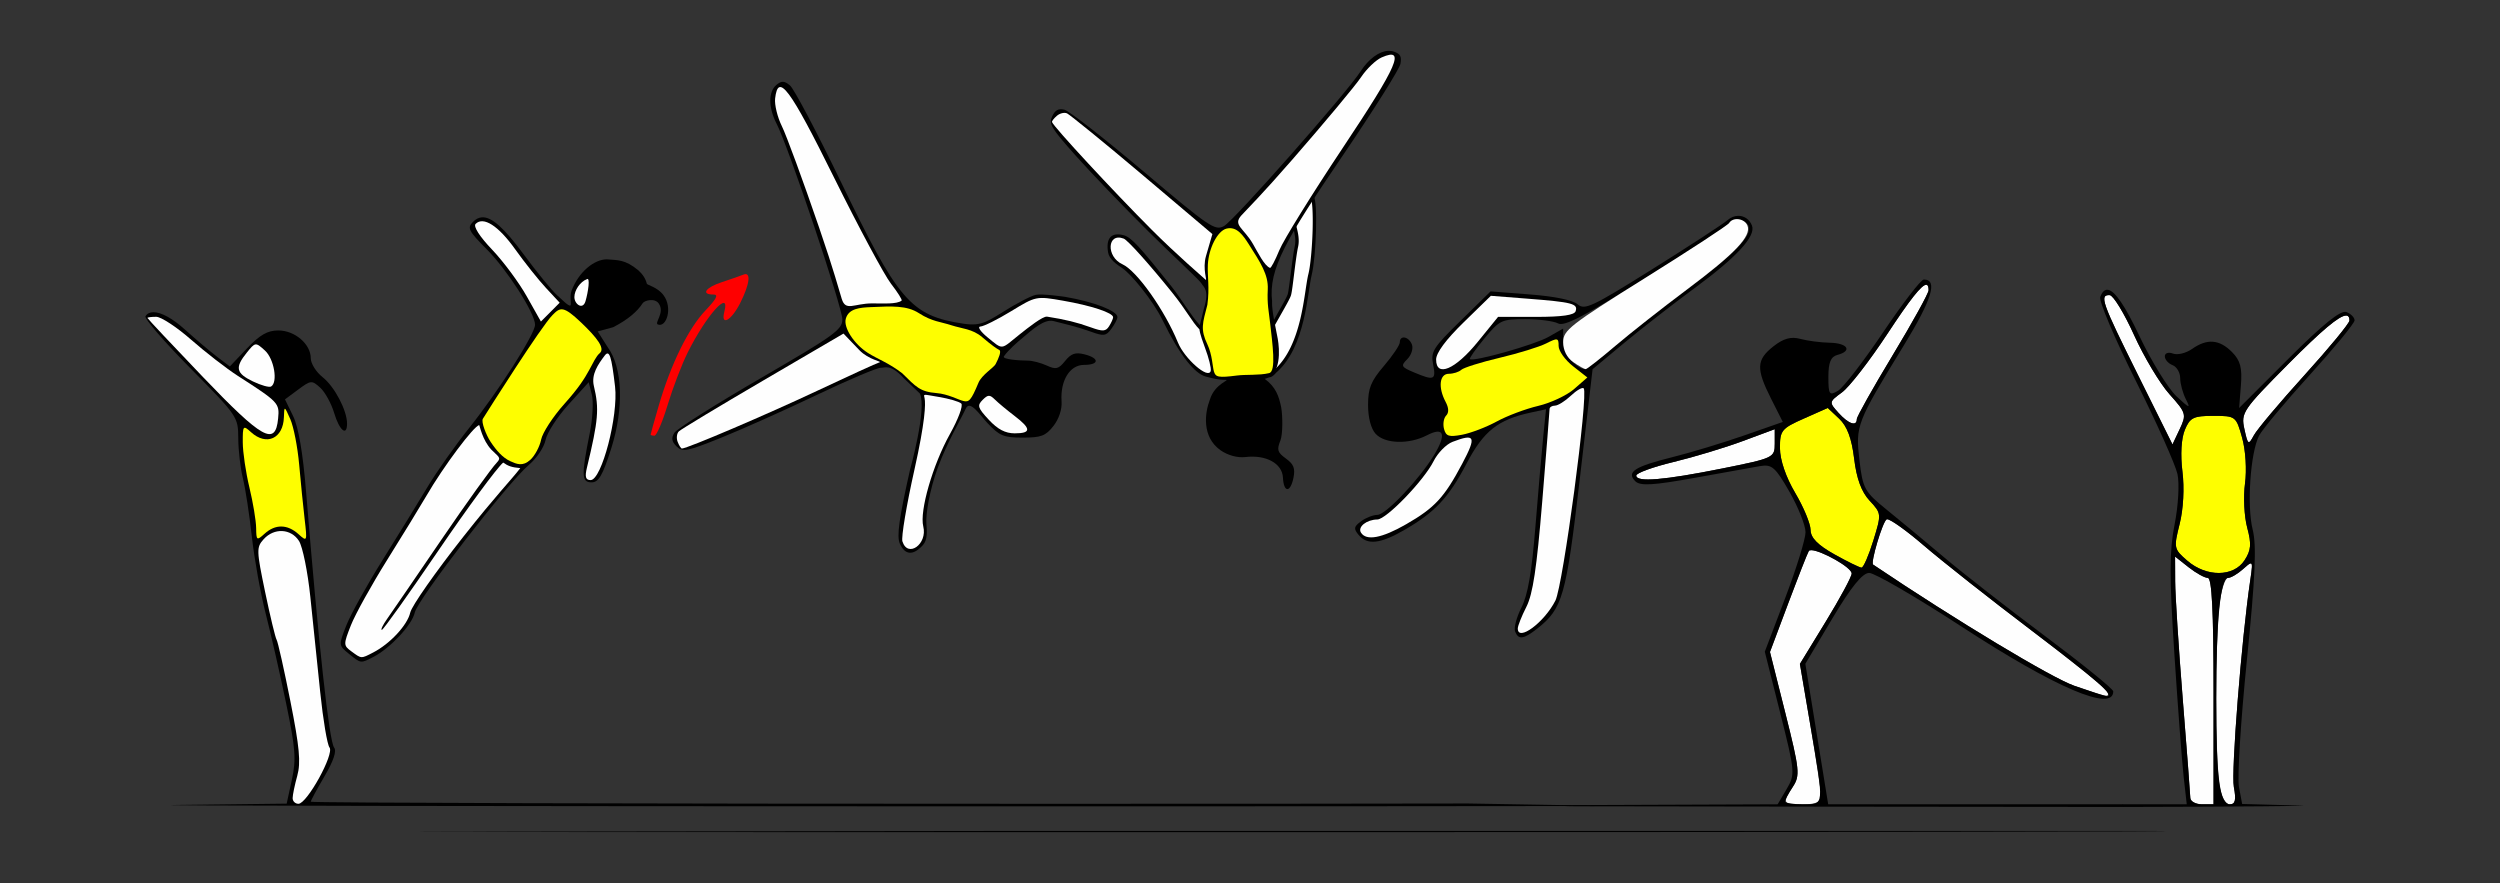 <?xml version="1.0" encoding="UTF-8" standalone="no"?>
<!-- Created with Inkscape (http://www.inkscape.org/) -->

<svg
   xmlns:dc="http://purl.org/dc/elements/1.1/"
   xmlns:cc="http://creativecommons.org/ns#"
   xmlns:rdf="http://www.w3.org/1999/02/22-rdf-syntax-ns#"
   xmlns:svg="http://www.w3.org/2000/svg"
   xmlns="http://www.w3.org/2000/svg"
   xmlns:sodipodi="http://sodipodi.sourceforge.net/DTD/sodipodi-0.dtd"
   xmlns:inkscape="http://www.inkscape.org/namespaces/inkscape"
   id="svg3702"
   version="1.1"
   inkscape:version="0.91 r13725"
   width="514.953"
   height="181.875"
   viewBox="0 0 514.953 181.875"
   sodipodi:docname="720100.svg">
  <rect x="0" y="0" width="514.953" height="181.875" fill="#333333" stroke="none"/>
  <defs
     id="defs3706" />
  <sodipodi:namedview
     pagecolor="#a8a8a8"
     bordercolor="#666666"
     borderopacity="1"
     objecttolerance="10"
     gridtolerance="10"
     guidetolerance="10"
     inkscape:pageopacity="0"
     inkscape:pageshadow="2"
     inkscape:window-width="1420"
     inkscape:window-height="828"
     id="namedview3704"
     showgrid="false"
     inkscape:zoom="0.79093302"
     inkscape:cx="277.97609"
     inkscape:cy="16.659535"
     inkscape:window-x="300"
     inkscape:window-y="82"
     inkscape:window-maximized="0"
     inkscape:current-layer="svg3702" />
  <g
     id="g5869"
     transform="translate(4.49,2.432)">
    <g
       transform="translate(1.264,-12.643)"
       id="g5861">
      <path
         style="fill:#000000"
         d="m 352.238,54.67 c -0.735,0.021 -1.499,0.31 -2.168,0.896 -0.88,0.772 -7.825,5.298 -15.434,10.059 -12.497,7.82 -13.986,8.522 -15.42,7.268 -0.986,-0.863 -4.682,-1.63 -9.762,-2.025 l -8.176,-0.637 -6.207,6.076 c -5.632,5.513 -6.154,6.343 -5.633,8.955 0.643,3.223 0.212,3.405 -3.93,1.658 -2.669,-1.126 -2.776,-1.34 -1.381,-2.74 0.833,-0.835 1.258,-2.185 0.947,-2.998 -0.641,-1.675 -2.494,-2.013 -2.494,-0.455 0,0.563 -1.47,2.747 -3.27,4.855 -2.686,3.147 -3.271,4.588 -3.271,8.045 0,2.602 0.591,4.864 1.547,5.924 1.89,2.095 6.867,2.246 10.576,0.322 3.517,-1.824 4.093,-0.266 1.492,4.037 -3.039,5.028 -9.975,12.355 -11.695,12.355 -0.859,0 -2.363,0.587 -3.342,1.305 -1.511,1.109 -1.591,1.532 -0.531,2.812 1.775,2.146 4.424,1.873 9.348,-0.961 6.372,-3.668 9.197,-6.679 12.91,-13.758 3.501,-6.676 6.444,-9.009 13.209,-10.475 l 3.141,-0.68 -0.559,5.486 c -0.307,3.018 -1.036,11.395 -1.617,18.613 -0.767,9.522 -1.558,14.116 -2.881,16.732 -1.003,1.984 -1.595,4.198 -1.318,4.922 0.684,1.789 1.748,1.654 4.574,-0.576 5.229,-4.126 5.939,-6.617 8.744,-30.688 l 2.65,-22.734 6.48,-5.391 c 3.564,-2.965 10.085,-8.043 14.492,-11.285 8.747,-6.436 12.693,-10.73 11.861,-12.904 -0.512,-1.337 -1.66,-2.05 -2.885,-2.016 z m 0.025,0.943 c 1.226,-0.05 2.281,0.611 2.248,1.795 -0.059,2.11 -3.937,5.874 -13.051,12.668 -4.883,3.64 -11.402,8.762 -14.486,11.381 -3.084,2.619 -5.828,4.772 -6.1,4.785 -1.886,0.091 -4.648,-3.25 -4.648,-5.623 l 0,-2.729 -3.037,1.727 c -2.846,1.618 -15.54,5.199 -16.174,4.562 -0.159,-0.159 1.189,-2.075 2.996,-4.258 3.133,-3.783 3.526,-3.969 8.41,-3.969 2.818,0 5.857,0.393 6.75,0.873 1.267,0.68 5.109,-1.306 17.461,-9.02 8.711,-5.439 16.557,-10.522 17.438,-11.297 0.66,-0.581 1.458,-0.867 2.193,-0.896 z"
         id="path5731"
         inkscape:connector-curvature="0" />
      <path
         inkscape:connector-curvature="0"
         style="fill:#fefefe"
         d="m 306.882,139.666 c 0,-0.536 0.795,-2.54 1.767,-4.453 1.338,-2.633 2.134,-7.921 3.274,-21.76 0.828,-10.055 1.505,-18.598 1.504,-18.984 -0.002,-0.387 0.496,-0.703 1.105,-0.703 0.609,0 2.08,-0.916 3.267,-2.035 1.188,-1.119 2.383,-1.811 2.656,-1.537 1.032,1.035 -4.241,40.601 -5.828,43.734 -2.275,4.488 -7.745,8.542 -7.745,5.739 z"
         id="path5770" />
      <path
         inkscape:connector-curvature="0"
         style="fill:#fefefe"
         d="m 274.574,119.911 c -0.717,-1.164 1.168,-2.671 3.371,-2.693 1.865,-0.019 9.597,-8.029 11.591,-12.008 0.851,-1.698 2.606,-3.491 3.9,-3.984 4.681,-1.785 4.975,-1.125 2.001,4.493 -3.679,6.951 -5.673,9.105 -11.546,12.475 -5.03,2.887 -8.233,3.477 -9.317,1.717 z"
         id="path5766" />
      <path
         inkscape:connector-curvature="0"
         style="fill:#fefefe"
         d="m 290.059,84.265 c 0,-1.366 2.013,-4.09 5.637,-7.624 l 5.637,-5.499 7.681,0.601 c 9.114,0.713 10.298,1.024 9.782,2.57 -0.271,0.812 -2.783,1.171 -8.184,1.171 l -7.792,0 -4.192,5.156 c -4.638,5.705 -8.568,7.367 -8.568,3.624 z"
         id="path5760" />
      <path
         inkscape:connector-curvature="0"
         style="fill:#fefefe"
         d="m 318.305,84.806 c -1.317,-0.925 -2.077,-2.433 -2.077,-4.121 0,-2.436 1.426,-3.552 16.831,-13.175 9.257,-5.782 17.062,-10.889 17.345,-11.348 0.812,-1.317 3.213,-0.973 3.794,0.544 0.824,2.154 -2.554,5.711 -12.466,13.128 -5.031,3.765 -11.672,8.991 -14.756,11.614 -3.084,2.623 -5.829,4.78 -6.1,4.793 -0.271,0.013 -1.428,-0.633 -2.57,-1.436 z"
         id="path5758" />
      <path
         inkscape:connector-curvature="0"
         style="fill:#fefe00"
         d="m 291.684,98.553 c -0.261,-0.999 -0.063,-2.229 0.439,-2.733 0.594,-0.596 0.557,-1.584 -0.108,-2.83 -1.59,-2.981 -1.27,-5.787 0.661,-5.787 0.925,0 2.082,-0.368 2.57,-0.818 0.488,-0.45 4.042,-1.563 7.897,-2.474 3.855,-0.911 8.166,-2.241 9.579,-2.956 2.369,-1.198 2.57,-1.156 2.57,0.531 0,1.007 1.331,2.876 2.959,4.154 l 2.959,2.323 -2.725,2.379 c -1.499,1.308 -4.828,2.872 -7.398,3.476 -2.57,0.603 -6.414,2.048 -8.542,3.211 -2.128,1.163 -5.336,2.39 -7.129,2.728 -2.728,0.513 -3.337,0.317 -3.733,-1.203 z"
         id="path5778" />
    </g>
    <g
       transform="matrix(0.94,0,0,0.94,64.197,-2.588)"
       id="g5789">
      <path
         sodipodi:nodetypes="csscsssssscccsssssssssssssssssssscccssscc"
         style="fill:#000000"
         d="m 98.504,18.088 c -0.445,-0.018 -0.873,0.21 -1.436,0.678 -1.807,1.504 -1.786,4.973 0.051,8.537 2.578,5.001 14.437,40.322 14.398,42.887 -0.033,2.227 -1.882,3.552 -17.934,12.865 -9.843,5.711 -18.334,11.082 -18.871,11.936 -0.724,1.151 -0.604,1.926 0.467,3 1.301,1.305 2.265,1.117 9.797,-1.916 4.595,-1.85 14.043,-6.08 20.996,-9.398 6.953,-3.319 13.26,-5.986 14.018,-5.926 0.757,0.06 2.024,-0.93 4.922,2.232 l 3.602,3.431 c 1.546,3.39 -2.167,16.679 -2.167,16.679 -2.387,10.565 -2.946,14.587 -2.25,16.172 1.13,2.572 2.951,2.697 5.072,0.346 1.046,-1.159 0.891,-3.103 0.763,-4.659 -0.181,-2.205 0.755,-7.565 2.472,-12.24 2.083,-5.672 5.117,-10.733 6.154,-13.01 0.92,-2.02 3.1,1.411 4.751,3.167 2.646,2.814 3.562,3.193 7.73,3.193 4.028,0 5.024,-0.375 6.721,-2.539 1.212,-1.545 1.913,-3.656 1.793,-5.391 -0.316,-4.563 1.797,-8.008 4.912,-8.008 3.379,0 3.445,-1.473 0.104,-2.314 -1.987,-0.5 -2.923,-0.181 -4.234,1.443 -1.454,1.801 -2.002,1.939 -4.035,1.01 -1.294,-0.591 -3.15,-1.076 -4.123,-1.076 -1.603,0 -5.752,-0.25 -5.258,-0.941 1.096,-1.535 2.857,-3.026 4.506,-4.399 1.529,-1.272 4.311,-3.86 6.353,-3.328 2.555,0.664 5.103,1.206 8.192,2.326 2.842,1.031 3.333,0.96 4.506,-0.648 0.724,-0.993 1.316,-2.135 1.316,-2.539 0,-1.372 -5.12,-3.355 -11.5,-4.451 0,0 -5.113,-0.735 -6.361,-0.438 -1.308,0.238 -5.541,2.723 -5.541,2.723 -5.028,3.064 -6.194,4.208 -10.234,3.617 C 126.292,69.371 123.695,65.886 111.119,39.859 105.887,29.031 100.901,19.592 100.039,18.885 99.41,18.369 98.949,18.106 98.504,18.088 Z"
         id="path5735"
         inkscape:connector-curvature="0" />
      <path
         sodipodi:nodetypes="ssssssss"
         inkscape:connector-curvature="0"
         style="fill:#fefefe"
         d="m 124.673,118.795 c -0.284,-0.902 0.901,-7.969 2.634,-15.703 2.366,-10.56 2.477,-14.431 2.229,-15.65 -0.213,-1.046 -0.462,-0.879 3.025,-0.309 2.301,0.376 4.553,1.031 5.004,1.456 0.459,0.433 -0.633,3.378 -2.485,6.7 -3.769,6.762 -6.68,16.854 -5.836,20.229 0.968,3.87 -3.4,7.001 -4.572,3.277 z"
         id="path5768" />
      <path
         sodipodi:nodetypes="ssscsssss"
         inkscape:connector-curvature="0"
         style="fill:#fefefe"
         d="m 75.42,96.984 c -0.309,-0.808 -0.191,-1.837 0.263,-2.286 0.454,-0.449 8.757,-5.456 18.451,-11.126 l 17.626,-10.309 3.465,3.616 c 2.06,2.15 5.066,2.5 4.453,2.677 -0.613,0.177 -6.792,2.998 -13.731,6.269 -10.929,5.151 -28.446,12.628 -29.586,12.628 -0.209,0 -0.632,-0.661 -0.941,-1.469 z"
         id="path5764" />
      <path
         sodipodi:nodetypes="csssscc"
         inkscape:connector-curvature="0"
         style="fill:#fefefe"
         d="m 143.614,92.159 c -2.438,-2.618 -2.599,-3.126 -1.376,-4.353 1.183,-1.187 1.576,-1.199 2.705,-0.083 0.726,0.718 2.649,2.318 4.272,3.555 3.716,2.832 3.731,3.844 0.056,3.844 -2.046,0 -3.707,-0.87 -5.656,-2.964 z"
         id="path5762" />
      <path
         sodipodi:nodetypes="ssssccssss"
         inkscape:connector-curvature="0"
         style="fill:#fefefe"
         d="m 143.288,74.058 c -1.542,-1.268 -2.228,-2.321 -1.524,-2.339 0.704,-0.019 3.738,-1.532 6.742,-3.362 5.431,-3.309 5.496,-3.323 11.337,-2.307 6.243,1.086 11.024,2.668 11.001,3.64 -0.007,0.324 -0.405,1.21 -0.884,1.968 -0.726,1.152 -1.388,1.19 -4.024,0.234 -2.969,-1.077 -5.624,-1.726 -9.565,-2.34 -0.92,-0.143 -4.14,2.408 -5.93,3.83 -4.286,3.406 -3.55,3.639 -7.154,0.676 z"
         id="path5750" />
      <path
         sodipodi:nodetypes="ssssscsss"
         inkscape:connector-curvature="0"
         style="fill:#fefefe"
         d="m 106.388,49.938 c -3.489,-10.184 -7.143,-20.13 -8.12,-22.102 -0.977,-1.973 -1.647,-4.715 -1.488,-6.094 0.658,-5.712 3.183,-2.324 12.906,17.317 5.397,10.903 11.012,21.372 12.478,23.265 1.465,1.892 2.517,3.561 2.336,3.709 -1.027,0.839 -4.237,0.613 -6.408,0.613 -4.072,0 -5.825,1.828 -6.705,-0.959 -0.725,-2.294 -1.553,-5.691 -4.999,-15.749 z"
         id="path5742" />
      <path
         sodipodi:nodetypes="ssccsssssssss"
         inkscape:connector-curvature="0"
         style="fill:#fefe00"
         d="m 138.025,88.035 c -1.042,-0.245 -3.391,-1.537 -5.857,-1.732 -3.685,-0.291 -4.538,-1.406 -7.531,-4.338 -2.913,-2.271 -5.455,-3.134 -7.556,-4.481 -2.997,-1.929 -5.371,-5.522 -4.806,-7.504 0.641,-2.245 3.144,-2.414 5.488,-2.516 4.658,-0.203 7.858,-0.396 10.547,1.335 2.88,1.855 4.726,1.858 7.176,2.664 2.171,0.714 4.553,0.763 6.655,2.568 2.102,1.805 3.178,2.524 3.752,2.819 0.508,0.261 -0.052,1.673 -0.802,3.12 -0.382,0.737 -3.03,2.342 -3.751,4.071 -1.634,3.924 -2.076,4.287 -3.313,3.996 z"
         id="path5776" />
      <path
         inkscape:connector-curvature="0"
         id="path3716"
         d="m 69.499,95.403 c 0,-0.131 0.798,-2.978 1.773,-6.328 2.648,-9.098 6.479,-16.914 10.222,-20.856 2.493,-2.626 2.935,-3.516 1.746,-3.516 -2.792,0 -1.711,-1.539 1.913,-2.725 1.928,-0.631 4.03,-1.365 4.673,-1.633 1.74,-0.724 1.42,2.063 -0.72,6.27 -1.964,3.862 -4.301,5.107 -3.449,1.838 1.33,-5.101 -3.956,0.786 -8.019,8.93 -1.293,2.591 -3.273,7.759 -4.401,11.484 -1.128,3.725 -2.43,6.773 -2.894,6.773 -0.464,0 -0.844,-0.107 -0.844,-0.237 z"
         style="fill:#fe0000" />
    </g>
    <path
       inkscape:connector-curvature="0"
       id="path5724"
       d="m 202.574,168.725 c -169.173,0.213 -164.878,0.241 39.822,0.25 126.192,0.006 214.777,-0.107 196.857,-0.25 -38.125,0 -59.466,0 -236.68,0 z"
       style="fill:#000000" />
    <path
       id="path4214"
       d="m 392.31,56.222 c 0.314,0.025 0.457,0.408 0.457,1.122 0,0.628 -3.327,6.652 -7.394,13.386 -4.067,6.734 -7.396,12.659 -7.396,13.165 0,1.591 -1.706,1.005 -3.782,-1.296 -1.971,-2.185 -1.962,-2.242 0.735,-4.213 1.504,-1.099 5.721,-6.541 9.37,-12.092 4.612,-7.016 7.069,-10.148 8.01,-10.072 z"
       style="fill:#fefefe"
       inkscape:connector-curvature="0" />
    <path
       id="path4208"
       d="m 361.074,85.97 0,2.961 c 0,2.908 -0.194,3.001 -10.827,5.138 -12.025,2.416 -17.696,2.882 -17.696,1.457 0,-0.52 3.446,-1.776 7.659,-2.793 4.213,-1.017 10.631,-2.956 14.263,-4.308 l 6.601,-2.455 z"
       style="fill:#fefefe"
       inkscape:connector-curvature="0" />
    <path
       id="path4206"
       d="m 384.241,104.521 c 0.756,0.051 3.994,2.363 7.513,5.389 3.754,3.228 13.717,11.09 22.142,17.473 8.425,6.383 15.478,12.054 15.671,12.602 0.471,1.332 0.378,1.317 -6.732,-1.137 -4.686,-1.617 -24.489,-13.54 -41.494,-24.982 -0.575,-0.387 1.935,-8.801 2.782,-9.326 0.028,-0.017 0.067,-0.023 0.117,-0.02 z"
       style="fill:#fefefe"
       inkscape:connector-curvature="0" />
    <path
       id="path4204"
       d="m 368.662,110.895 c 2.017,0.097 8.26,3.529 8.26,4.809 0,0.645 -2.401,5.098 -5.334,9.896 l -5.332,8.723 2.164,12.722 c 1.19,6.996 2.164,13.502 2.164,14.457 0,1.278 -0.976,1.738 -3.698,1.738 -4.201,0 -4.313,-0.194 -2.069,-3.63 1.502,-2.299 1.38,-3.489 -1.548,-15.121 l -3.177,-12.624 3.749,-9.99 c 2.061,-5.495 3.972,-10.354 4.246,-10.799 0.085,-0.138 0.288,-0.193 0.576,-0.179 z"
       style="fill:#fefefe"
       inkscape:connector-curvature="0" />
    <path
       id="path4198"
       d="m 371.992,81.599 2.354,2.217 c 1.64,1.545 2.573,4.042 3.082,8.233 0.501,4.123 1.507,6.847 3.199,8.664 2.438,2.617 2.447,2.717 0.751,8.213 -0.945,3.06 -2.035,5.564 -2.424,5.564 -0.389,0 -2.909,-1.233 -5.597,-2.74 -3.446,-1.932 -4.891,-3.416 -4.904,-5.034 -0.01,-1.262 -1.429,-4.678 -3.153,-7.593 -1.938,-3.277 -3.139,-6.797 -3.151,-9.224 -0.017,-3.659 0.316,-4.072 4.912,-6.111 l 4.93,-2.188 z"
       style="fill:#fefe00"
       inkscape:connector-curvature="0" />
    <path
       inkscape:connector-curvature="0"
       id="path4190"
       d="m 391.769,55.142 c 2.937,0 1.722,4.035 -4.06,13.494 -9.823,16.069 -10.016,16.571 -9.187,23.734 0.674,5.829 1.057,6.52 5.637,10.209 2.702,2.176 8.011,6.581 11.799,9.787 3.788,3.207 13.176,10.531 20.864,16.276 7.688,5.746 13.98,10.845 13.98,11.331 0,4.353 -11.846,-0.699 -31.214,-13.313 -9.385,-6.112 -17.966,-11.1 -19.071,-11.083 -1.389,0.021 -3.73,2.916 -7.575,9.374 l -5.564,9.346 2.354,14.47 2.351,14.47 60.738,0 0,0.548 c -38.039,-0.022 -88.547,-0.098 -112.511,-0.139 -2.991,0 -3.976,-0.174 -3.976,-0.174 0,0 2.811,-0.077 5.241,-0.077 l 40.101,-0.158 1.841,-3.129 c 1.787,-3.034 1.75,-3.498 -1.325,-15.713 l -3.168,-12.587 4.195,-11.044 c 2.308,-6.073 4.195,-12.177 4.195,-13.565 0,-1.388 -1.486,-5.128 -3.303,-8.315 -2.904,-5.091 -3.641,-5.734 -6.076,-5.305 -1.524,0.268 -7.639,1.365 -13.589,2.44 -8.459,1.527 -11.098,1.675 -12.097,0.673 -1.888,-1.894 -0.174,-3.011 7.597,-4.948 3.777,-0.941 10.45,-2.96 14.828,-4.486 l 7.959,-2.777 -2.413,-4.782 c -3.121,-6.184 -3.042,-8.014 0.468,-10.783 2.073,-1.635 3.63,-2.069 5.546,-1.545 1.466,0.4 4.21,0.757 6.098,0.793 3.664,0.07 4.673,1.687 1.561,2.504 -1.379,0.362 -1.872,1.555 -1.872,4.528 0,3.664 0.184,3.929 1.987,2.855 1.093,-0.651 5.273,-6.072 9.291,-12.046 4.018,-5.974 7.786,-10.863 8.372,-10.863 z m 0.541,1.08 c -0.941,-0.076 -3.398,3.057 -8.01,10.072 -3.649,5.552 -7.866,10.993 -9.37,12.092 -2.697,1.971 -2.706,2.028 -0.735,4.213 2.076,2.301 3.782,2.887 3.782,1.296 0,-0.506 3.329,-6.431 7.396,-13.165 4.067,-6.734 7.394,-12.758 7.394,-13.386 0,-0.714 -0.143,-1.096 -0.457,-1.122 z m -20.319,25.377 -4.93,2.188 c -4.597,2.04 -4.929,2.452 -4.912,6.111 0.011,2.427 1.213,5.947 3.151,9.224 1.723,2.914 3.144,6.331 3.153,7.593 0.013,1.618 1.457,3.102 4.904,5.034 2.688,1.507 5.207,2.74 5.597,2.74 0.389,0 1.48,-2.504 2.424,-5.564 1.697,-5.497 1.688,-5.596 -0.751,-8.213 -1.692,-1.816 -2.698,-4.54 -3.199,-8.664 -0.509,-4.191 -1.442,-6.688 -3.082,-8.233 z m -10.918,4.372 -6.601,2.455 c -3.632,1.351 -10.05,3.29 -14.263,4.308 -4.213,1.017 -7.659,2.273 -7.659,2.793 0,1.425 5.67,0.959 17.696,-1.457 10.633,-2.136 10.827,-2.23 10.827,-5.138 z m 23.167,18.55 c -0.05,-0.003 -0.089,0.002 -0.117,0.02 -0.847,0.525 -3.357,8.939 -2.782,9.326 17.005,11.442 36.809,23.365 41.494,24.982 3.401,1.174 6.387,2.135 6.635,2.135 1.767,0 -2.23,-3.49 -15.574,-13.6 -8.425,-6.383 -18.389,-14.245 -22.142,-17.473 -3.519,-3.026 -6.757,-5.338 -7.513,-5.389 z m -15.579,6.374 c -0.288,-0.014 -0.491,0.041 -0.576,0.179 -0.274,0.445 -2.184,5.304 -4.246,10.799 l -3.749,9.99 3.177,12.624 c 2.928,11.632 3.049,12.823 1.548,15.121 -0.896,1.372 -1.629,2.75 -1.629,3.062 0,0.312 1.664,0.567 3.698,0.567 4.444,0 4.389,0.586 1.534,-16.195 l -2.164,-12.722 5.332,-8.723 c 2.933,-4.798 5.334,-9.251 5.334,-9.896 0,-1.28 -6.243,-4.711 -8.26,-4.809 z"
       style="fill:#000000"
       sodipodi:nodetypes="cssssssscccccccccccccccsscssscccsscsscscccssssssccccscsssssccccsssscccssssscccccccssssccsc" />
    <path
       id="path4212"
       d="m 430.066,58.357 c -2.165,-0.06 -1.644,1.415 5.807,16.411 l 7.129,14.347 1.492,-3.159 c 1.427,-3.022 1.334,-3.335 -2.111,-7.184 -1.981,-2.213 -5.265,-7.703 -7.299,-12.201 -2.034,-4.497 -4.292,-8.193 -5.018,-8.213 z"
       style="fill:#fefefe"
       inkscape:connector-curvature="0" />
    <path
       id="path4210"
       d="m 478.768,62.563 c -1.406,-0.012 -5.068,3.091 -11.861,9.933 -9.433,9.502 -9.829,10.089 -9.096,13.437 0.723,3.302 0.833,3.376 1.961,1.289 0.657,-1.217 5.354,-6.801 10.439,-12.408 5.084,-5.607 9.244,-10.658 9.244,-11.225 0,-0.674 -0.218,-1.023 -0.687,-1.027 z"
       style="fill:#fefefe"
       inkscape:connector-curvature="0" />
    <path
       id="path4202"
       d="m 443.536,112.215 0.022,5.111 c 0.012,2.811 0.712,13.695 1.554,24.187 0.843,10.492 1.547,19.672 1.563,20.4 0.017,0.729 1.099,1.323 2.407,1.323 l 2.378,0 0,-23.315 c 0,-16.441 -0.348,-23.315 -1.179,-23.315 -0.648,1.4e-4 -2.43,-0.987 -3.961,-2.195 l -2.784,-2.197 z"
       style="fill:#fefefe"
       inkscape:connector-curvature="0" />
    <path
       id="path4028"
       d="m 459.081,113.617 c -0.268,0.038 -0.746,0.457 -1.501,1.137 -1.134,1.02 -2.551,1.855 -3.151,1.855 -0.6,0 -1.391,2.504 -1.757,5.564 -0.856,7.143 -0.86,31.914 -0.007,37.092 0.397,2.41 1.244,3.974 2.15,3.974 1.124,0 1.328,-0.884 0.826,-3.57 -0.583,-3.117 1.589,-30.509 3.371,-42.53 0.384,-2.591 0.516,-3.584 0.069,-3.522 z"
       style="fill:#fefefe"
       inkscape:connector-curvature="0" />
    <path
       id="path4024"
       d="m 451.415,83.226 c -4.096,0 -4.82,0.357 -5.871,2.901 -0.733,1.776 -0.925,5.107 -0.492,8.582 0.423,3.399 0.193,7.728 -0.574,10.783 -1.244,4.955 -1.198,5.176 1.587,7.58 3.938,3.397 9.523,3.357 11.772,-0.086 1.359,-2.081 1.463,-3.345 0.552,-6.738 -0.617,-2.297 -0.819,-6.381 -0.45,-9.079 0.38,-2.784 0.124,-6.86 -0.592,-9.425 -1.241,-4.447 -1.335,-4.517 -5.932,-4.517 z"
       style="fill:#fefe00"
       inkscape:connector-curvature="0" />
    <path
       inkscape:connector-curvature="0"
       id="path4186"
       d="m 429.71,57.262 c -0.659,-0.1 -1.184,0.395 -1.594,1.468 -0.309,0.808 2.974,8.557 7.295,17.221 4.321,8.664 8.2,17.335 8.619,19.27 0.428,1.972 0.168,6.519 -0.589,10.344 -1.091,5.503 -1.101,10.67 -0.053,26.684 0.715,10.923 1.581,22.365 1.925,25.425 l 0.627,5.564 -13.198,0 0.046,0.55 c 25.176,-0.048 39.332,-0.218 36.937,-0.283 l -12.373,-0.336 -0.658,-3.517 c -0.362,-1.935 0.373,-13.67 1.632,-26.081 1.743,-17.192 2.028,-23.604 1.194,-26.925 -1.224,-4.878 -0.472,-15.85 1.327,-19.354 0.647,-1.26 5.337,-6.878 10.421,-12.483 5.084,-5.605 9.244,-10.669 9.244,-11.253 0,-0.585 -0.756,-1.353 -1.68,-1.709 -1.169,-0.45 -4.784,2.455 -11.891,9.558 l -10.213,10.207 0.369,-4.659 c 0.288,-3.637 -0.115,-5.145 -1.841,-6.877 -2.613,-2.621 -5.121,-2.811 -8.229,-0.627 -1.244,0.874 -3.013,1.299 -3.932,0.945 -0.92,-0.354 -1.671,-0.102 -1.671,0.563 0,0.664 0.714,1.482 1.585,1.817 0.872,0.335 1.583,1.545 1.583,2.687 0,1.142 0.538,3.116 1.194,4.389 1.005,1.95 0.697,1.848 -1.963,-0.654 -1.736,-1.633 -5.179,-7.237 -7.65,-12.452 -2.921,-6.165 -5.013,-9.264 -6.462,-9.483 z m 0.355,1.095 c 0.726,0.02 2.985,3.716 5.018,8.213 2.034,4.497 5.318,9.987 7.299,12.201 3.445,3.849 3.537,4.162 2.111,7.184 l -1.492,3.159 -7.129,-14.347 c -7.45,-14.996 -7.971,-16.47 -5.807,-16.411 z m 48.703,4.206 c 0.469,0.004 0.687,0.353 0.687,1.027 0,0.566 -4.16,5.617 -9.244,11.225 -5.084,5.607 -9.781,11.191 -10.439,12.408 -1.127,2.087 -1.238,2.013 -1.961,-1.289 -0.733,-3.348 -0.337,-3.935 9.096,-13.437 6.792,-6.842 10.454,-9.945 11.861,-9.933 z M 451.415,83.226 c 4.597,0 4.691,0.07 5.932,4.517 0.716,2.566 0.972,6.641 0.592,9.425 -0.369,2.697 -0.166,6.782 0.45,9.079 0.911,3.393 0.808,4.657 -0.552,6.738 -2.249,3.443 -7.835,3.484 -11.772,0.086 -2.785,-2.403 -2.831,-2.624 -1.587,-7.58 0.767,-3.055 0.997,-7.384 0.574,-10.783 -0.433,-3.475 -0.241,-6.806 0.492,-8.582 1.051,-2.545 1.775,-2.901 5.871,-2.901 z m -7.88,28.989 2.784,2.197 c 1.531,1.208 3.313,2.195 3.961,2.195 0.831,-1.7e-4 1.179,6.873 1.179,23.315 l 0,23.315 -2.378,0 c -1.307,3.4e-4 -2.39,-0.594 -2.407,-1.323 -0.017,-0.729 -0.72,-9.909 -1.563,-20.4 -0.843,-10.492 -1.542,-21.376 -1.554,-24.187 l -0.022,-5.111 z m 15.545,1.402 c 0.447,-0.063 0.316,0.931 -0.069,3.522 -1.783,12.021 -3.954,39.412 -3.371,42.53 0.502,2.686 0.299,3.57 -0.826,3.57 -2.09,0 -2.805,-5.521 -2.808,-21.725 -0.003,-15.943 0.87,-24.904 2.422,-24.904 0.6,0 2.017,-0.835 3.151,-1.855 0.756,-0.68 1.233,-1.099 1.501,-1.137 z"
       style="fill:#000000"
       sodipodi:nodetypes="csssssccccsccsscsscsccsccssscsscccsscccccsscssccsssssssscccscsccsscccccssssscc" />
    <g
       transform="translate(1.209,-209.823)"
       id="g5782">
      <path
         inkscape:connector-curvature="0"
         style="fill:#000000"
         d="m 25.873,271.699 c -0.714,0.01 -1.266,0.283 -1.607,0.838 -0.281,0.457 3.898,5.294 9.289,10.748 9.684,9.797 9.802,9.97 9.824,14.404 0.012,2.468 0.443,6.174 0.955,8.236 0.512,2.062 1.344,7.492 1.85,12.064 0.506,4.572 1.8,11.744 2.877,15.938 1.077,4.193 2.961,12.475 4.188,18.404 1.928,9.325 2.085,11.445 1.164,15.688 l -1.064,4.906 -22.518,0.268 c -12.385,0.147 63.275,0.28 168.135,0.293 50.697,0.006 95.511,-0.023 128.357,-0.072 l -30.662,-0.521 c -21.488,0.047 -49.236,0.064 -87.047,0.064 -83.216,0 -151.303,-0.191 -151.303,-0.426 0,-0.235 1.277,-2.601 2.838,-5.256 1.851,-3.15 2.536,-5.2 1.973,-5.9 C 62.108,360.115 59.909,340.044 57.352,308.738 56.693,300.672 55.789,295.385 54.68,293.102 l -1.678,-3.451 2.727,-2.02 c 2.603,-1.931 2.806,-1.949 4.531,-0.383 0.993,0.902 2.29,3.26 2.881,5.238 1.073,3.592 2.646,4.877 2.646,2.16 0,-2.719 -2.582,-7.627 -5.027,-9.557 -1.347,-1.063 -2.449,-2.822 -2.449,-3.908 0,-2.916 -3.279,-5.725 -6.686,-5.725 -2.219,0 -3.819,0.919 -6.467,3.711 l -3.52,3.709 -2.645,-2.014 c -1.455,-1.108 -4.425,-3.622 -6.598,-5.586 -2.599,-2.349 -4.952,-3.601 -6.523,-3.578 z"
         id="path4307" />
      <path
         inkscape:connector-curvature="0"
         style="fill:#fefefe"
         d="m 54.578,371.786 c 0.003,-0.645 0.433,-2.715 0.955,-4.601 0.755,-2.728 0.467,-5.864 -1.411,-15.33 -1.298,-6.546 -2.578,-12.253 -2.843,-12.684 -0.265,-0.43 -1.333,-4.869 -2.373,-9.864 -1.781,-8.553 -1.798,-9.184 -0.304,-10.84 2.159,-2.393 5.627,-2.226 7.284,0.35 0.746,1.16 1.797,6.328 2.334,11.484 0.538,5.156 1.456,14.016 2.041,19.688 0.585,5.672 1.445,10.788 1.911,11.368 1.045,1.301 -4.632,11.601 -6.395,11.601 -0.663,0 -1.203,-0.527 -1.2,-1.172 z"
         id="path4353" />
      <path
         inkscape:connector-curvature="0"
         style="fill:#fefefe"
         d="m 36.119,285.063 c -6.294,-6.572 -11.446,-12.055 -11.449,-12.183 -0.002,-0.129 0.812,-0.234 1.811,-0.234 0.998,0 4.235,2.125 7.194,4.722 2.958,2.597 7.294,5.953 9.634,7.458 8.401,5.403 8.586,5.599 8.28,8.764 -0.556,5.753 -3.179,4.307 -15.469,-8.525 z"
         id="path4337" />
      <path
         inkscape:connector-curvature="0"
         style="fill:#fefefe"
         d="m 46.395,285.956 c -3.496,-1.685 -3.744,-2.853 -1.257,-5.933 1.754,-2.173 1.808,-2.179 3.738,-0.427 1.89,1.716 2.712,6.559 1.257,7.413 -0.386,0.226 -2.068,-0.247 -3.738,-1.052 z"
         id="path4333" />
      <path
         inkscape:connector-curvature="0"
         style="fill:#fefe00"
         d="m 47.063,316.15 c -0.018,-1.498 -0.643,-5.255 -1.387,-8.348 -0.745,-3.094 -1.361,-7.272 -1.369,-9.286 -0.014,-3.488 0.066,-3.587 1.695,-2.109 3.191,2.897 6.638,1.327 6.778,-3.089 0.075,-2.372 0.086,-2.369 1.321,0.422 0.685,1.547 1.506,5.766 1.825,9.375 0.319,3.609 0.827,8.672 1.128,11.25 0.538,4.597 0.513,4.656 -1.274,3.047 -2.287,-2.059 -4.77,-2.091 -6.975,-0.089 -1.618,1.469 -1.711,1.407 -1.742,-1.172 z"
         id="path4363" />
    </g>
    <g
       transform="translate(-1.952,-206.086)"
       id="g5549">
      <path
         style="fill:#000000"
         d="m 96.729,248.419 c -0.671,0.046 -1.279,0.369 -1.855,0.947 -1.224,1.228 -0.896,1.882 2.83,5.619 4.236,4.249 9.952,13.171 9.969,15.557 0.013,1.876 -7.546,13.72 -13.559,21.246 -2.872,3.595 -6.735,9.068 -8.584,12.162 -1.849,3.094 -6.002,9.844 -9.229,15 -3.226,5.156 -6.598,11.232 -7.494,13.502 -1.616,4.096 -1.613,4.142 0.502,5.859 2.51,2.039 2.41,2.026 5.023,0.682 3.499,-1.8 8.005,-6.623 8.566,-9.17 0.61,-2.765 19.128,-26.72 23.525,-30.432 1.588,-1.34 3.126,-3.643 3.42,-5.117 0.294,-1.475 2.412,-4.754 4.707,-7.285 l 4.172,-4.602 0.65,2.559 c 0.358,1.407 0.16,4.993 -0.439,7.969 -1.751,8.699 -1.698,10.098 0.389,10.098 1.455,0 2.285,-1.437 4.055,-7.031 2.64,-8.345 2.342,-16.614 -0.754,-20.832 l -2.041,-3.221 3.169,-0.872 c 2.92,-1.481 4.984,-3.203 6.098,-4.958 0.347,-0.546 2.477,-1.14 3.313,0.089 1.31,1.928 -1.008,4.007 -0.179,4.313 1.759,0.65 3.093,-3.421 1.154,-6.035 -1.256,-1.693 -3.376,-2.088 -3.442,-2.368 -0.23,-0.975 -0.803,-1.907 -1.738,-2.756 -2.804,-2.322 -4.319,-2.071 -6.513,-2.268 -2.543,0 -5.766,2.528 -7.248,6.452 -0.489,1.295 0.089,2.914 -0.271,3.062 -0.383,0.157 -1.716,-1.226 -2.717,-2.125 -1.081,-0.97 -4.199,-4.786 -6.932,-8.48 -3.961,-5.357 -6.536,-7.703 -8.549,-7.564 z"
         id="path5464"
         inkscape:connector-curvature="0"
         sodipodi:nodetypes="csscssssssssscccssscccsssssccsssscc" />
      <path
         style="fill:#fefefe"
         d="m 96.174,291.222 c -1.066,0.115 -7.315,8.417 -10.906,14.604 -1.197,2.062 -4.814,7.969 -8.037,13.125 -3.223,5.156 -6.593,11.227 -7.486,13.492 -1.562,3.959 -1.557,4.167 0.111,5.391 2.091,1.534 1.943,1.526 4.477,0.221 3.475,-1.791 7.064,-5.659 7.629,-8.221 0.297,-1.345 5.199,-8.352 10.895,-15.57 6.947,-8.805 9.892,-11.722 11.776,-14.186 -1.782,-0.155 -2.513,-0.43 -3.527,-1.142 -1.312,1.111 -7.358,9.326 -13.437,18.254 -6.079,8.929 -11.281,16.225 -11.56,16.215 -0.278,-0.011 0.216,-1.039 1.099,-2.284 0.883,-1.245 5.888,-8.549 11.124,-16.231 5.236,-7.682 10.389,-14.853 11.451,-15.937 1.062,-1.084 0.27,-1.241 -1.095,-2.663 -1.868,-1.948 -2.442,-5.074 -2.513,-5.066 z"
         id="path5526"
         inkscape:connector-curvature="0"
         sodipodi:nodetypes="csssssssccssssscc" />
      <path
         style="fill:#fefefe"
         d="m 118.363,299.966 c 2.356,-9.813 2.549,-12.085 1.427,-16.796 -0.577,-2.42 0.871,-4.461 2.208,-6.249 1.001,-1.338 1.422,0.112 2.154,6.355 0.705,6.013 -2.758,19.268 -5.033,19.268 -1.027,0 -1.218,-0.653 -0.756,-2.578 z"
         id="path5514"
         inkscape:connector-curvature="0"
         sodipodi:nodetypes="ssssss" />
      <path
         inkscape:connector-curvature="0"
         style="fill:#fefefe"
         d="m 105.947,264.671 c -1.613,-2.867 -4.831,-7.2 -7.151,-9.629 -2.533,-2.652 -3.879,-4.757 -3.368,-5.269 1.604,-1.609 4.693,0.374 8.163,5.242 1.911,2.68 4.752,6.249 6.314,7.932 l 2.84,3.059 -1.933,1.939 -1.933,1.939 -2.933,-5.213 z"
         id="path5492" />
      <path
         style="fill:#fefe00"
         d="m 102.583,298.656 c -1.559,-0.699 -2.875,-2.19 -4.085,-4.025 -0.897,-1.36 -1.968,-4.088 -1.571,-4.722 1.106,-1.766 11.965,-18.959 14.353,-21.376 1.578,-1.597 2.203,-1.958 5.915,1.584 3.28,3.13 4.952,5.325 3.802,6.282 -0.747,0.622 -1.359,1.997 -2.141,3.423 -0.961,1.751 -2.11,3.648 -5.156,7.046 -2.344,2.615 -4.495,5.925 -4.78,7.355 -0.285,1.43 -1.282,3.294 -2.215,4.141 -1.585,1.439 -2.804,0.883 -4.122,0.292 z"
         id="path5484"
         inkscape:connector-curvature="0"
         sodipodi:nodetypes="sssssssssss" />
      <path
         style="color:#000000;clip-rule:nonzero;display:inline;overflow:visible;visibility:visible;opacity:1;isolation:auto;mix-blend-mode:normal;color-interpolation:sRGB;color-interpolation-filters:linearRGB;solid-color:#000000;solid-opacity:1;fill:#ffffff;fill-opacity:1;fill-rule:evenodd;stroke:none;stroke-width:3;stroke-linecap:round;stroke-linejoin:round;stroke-miterlimit:4;stroke-dasharray:none;stroke-dashoffset:0;stroke-opacity:1;color-rendering:auto;image-rendering:auto;shape-rendering:auto;text-rendering:auto;enable-background:accumulate"
         d="m 118.345,261.163 c -1.341,0.503 -2.57,2.235 -2.57,3.688 0,1.453 1.732,2.738 2.291,0.838 0.559,-1.9 1.006,-5.029 0.279,-4.526 z"
         id="path5542"
         inkscape:connector-curvature="0" />
    </g>
    <g
       transform="translate(18.991,108.406)"
       id="g5842">
      <g
         id="g5838"
         transform="translate(-20.395,0)">
        <path
           id="path5836"
           d="m 265.943,-71.076 c -0.511,0.088 -1.045,0.324 -1.545,0.652 -1.001,0.657 -1.904,1.687 -1.904,2.836 0,1.053 0.436,2.284 0.781,3.582 0.345,1.298 0.604,2.644 0.346,3.83 -0.287,1.318 -0.565,3.495 -0.816,5.508 -0.252,2.012 -0.491,3.902 -0.633,4.422 -0.055,0.202 -0.392,0.899 -0.854,1.746 -0.462,0.847 -1.055,1.887 -1.656,2.949 -0.601,1.062 -1.209,2.147 -1.705,3.09 -0.496,0.943 -0.877,1.728 -1.035,2.266 -0.315,1.07 -0.414,3.302 -0.107,4.994 0.153,0.846 0.372,1.576 0.93,1.936 0.279,0.18 0.658,0.206 0.998,0.061 0.335,-0.144 0.655,-0.425 1.004,-0.844 3.091,-2.652 4.692,-6.813 5.646,-10.744 0.958,-3.944 1.275,-7.698 1.703,-9.412 0.465,-1.861 0.792,-5.647 0.891,-9.141 0.049,-1.747 0.04,-3.414 -0.047,-4.719 -0.043,-0.652 -0.106,-1.213 -0.193,-1.658 -0.087,-0.445 -0.157,-0.77 -0.406,-1.02 -0.359,-0.359 -0.886,-0.422 -1.396,-0.334 z"
           style="color:#000000;font-style:normal;font-variant:normal;font-weight:normal;font-stretch:normal;font-size:medium;line-height:normal;font-family:sans-serif;text-indent:0;text-align:start;text-decoration:none;text-decoration-line:none;text-decoration-style:solid;text-decoration-color:#000000;letter-spacing:normal;word-spacing:normal;text-transform:none;direction:ltr;block-progression:tb;writing-mode:lr-tb;baseline-shift:baseline;text-anchor:start;white-space:normal;clip-rule:nonzero;display:inline;overflow:visible;visibility:visible;opacity:1;isolation:auto;mix-blend-mode:normal;color-interpolation:sRGB;color-interpolation-filters:linearRGB;solid-color:#000000;solid-opacity:1;fill:#000000;fill-opacity:1;fill-rule:evenodd;stroke:none;stroke-width:0.7;stroke-linecap:round;stroke-linejoin:round;stroke-miterlimit:4;stroke-dasharray:none;stroke-dashoffset:0;stroke-opacity:1;color-rendering:auto;image-rendering:auto;shape-rendering:auto;text-rendering:auto;enable-background:accumulate"
           inkscape:connector-curvature="0" />
        <path
           inkscape:connector-curvature="0"
           id="path5830"
           d="m 266.062,-70.387 c 0.38,-0.066 0.638,-0.003 0.781,0.141 0.002,0.002 0.137,0.261 0.215,0.658 0.078,0.397 0.139,0.936 0.182,1.57 0.084,1.269 0.096,2.921 0.047,4.652 -0.097,3.463 -0.442,7.275 -0.871,8.99 -0.466,1.862 -0.761,5.539 -1.703,9.418 -0.942,3.879 -2.524,7.914 -5.447,10.404 a 0.35,0.35 0 0 0 -0.043,0.043 c -0.315,0.38 -0.581,0.584 -0.758,0.66 -0.177,0.076 -0.242,0.061 -0.342,-0.004 -0.2,-0.129 -0.479,-0.698 -0.619,-1.473 -0.28,-1.549 -0.154,-3.842 0.09,-4.672 0.121,-0.412 0.493,-1.207 0.982,-2.137 0.489,-0.929 1.095,-2.009 1.695,-3.07 0.6,-1.061 1.195,-2.102 1.662,-2.959 0.467,-0.857 0.802,-1.486 0.914,-1.898 0.194,-0.71 0.401,-2.509 0.652,-4.52 0.251,-2.011 0.532,-4.193 0.805,-5.445 0.301,-1.384 -3.6e-4,-2.83 -0.354,-4.158 -0.353,-1.328 -0.756,-2.555 -0.756,-3.402 0,-0.751 0.717,-1.678 1.588,-2.25 0.436,-0.286 0.899,-0.483 1.279,-0.549 z"
           style="color:#000000;font-style:normal;font-variant:normal;font-weight:normal;font-stretch:normal;font-size:medium;line-height:normal;font-family:sans-serif;text-indent:0;text-align:start;text-decoration:none;text-decoration-line:none;text-decoration-style:solid;text-decoration-color:#000000;letter-spacing:normal;word-spacing:normal;text-transform:none;direction:ltr;block-progression:tb;writing-mode:lr-tb;baseline-shift:baseline;text-anchor:start;white-space:normal;clip-rule:nonzero;display:inline;overflow:visible;visibility:visible;opacity:1;isolation:auto;mix-blend-mode:normal;color-interpolation:sRGB;color-interpolation-filters:linearRGB;solid-color:#000000;solid-opacity:1;fill:#ffffff;fill-opacity:1;fill-rule:evenodd;stroke:none;stroke-width:0.7;stroke-linecap:round;stroke-linejoin:round;stroke-miterlimit:4;stroke-dasharray:none;stroke-dashoffset:0;stroke-opacity:1;color-rendering:auto;image-rendering:auto;shape-rendering:auto;text-rendering:auto;enable-background:accumulate" />
      </g>
      <path
         style="fill:#000000"
         d="m 262.457,-100.365 c -1.867,0.089 -4.035,1.659 -5.689,4.234 -2.858,4.447 -26.028,30.69 -28.133,31.863 -1.828,1.019 -3.027,0.194 -16.345,-11.06 -8.167,-6.901 -15.607,-12.713 -16.532,-12.918 -1.248,-0.276 -1.894,0.075 -2.505,1.362 -0.743,1.564 -0.272,2.358 4.796,8.062 3.091,3.479 9.823,10.5 14.959,15.601 5.137,5.101 10.707,10.165 11.014,10.809 0.307,0.645 1.708,1.209 0.496,5.053 l -0.859,3.504 c -1.831,-1.968 -3.772,-5.387 -5.951,-8.125 -6.36,-7.944 -8.149,-9.985 -9.721,-10.402 -2.551,-0.678 -3.71,0.585 -3.227,3.521 0.239,1.448 1.757,2.473 2.975,3.291 1.726,1.159 6.219,6.513 8.268,10.721 3.56,7.313 6.627,10.992 8.902,11.584 1.202,0.313 2.432,0.67 4.042,0.673 1.143,0.002 -2.206,0.72 -3.214,4.066 -1.058,2.73 -1.701,7.64 2.153,10.409 1.508,1.064 3.523,1.621 5.145,1.426 4.267,-0.514 7.6,1.305 7.748,4.229 0.161,3.171 1.547,3.162 2.178,-0.014 0.375,-1.889 0.03,-2.751 -1.557,-3.904 -1.759,-1.279 -1.914,-1.786 -1.139,-3.738 0.493,-1.243 0.488,-4.958 0.156,-6.838 -0.479,-2.294 -1.094,-4.144 -3.39,-5.846 3.464,-0.782 3.073,-6.09 2.681,-8.27 -0.391,-2.179 -1.229,-5.588 -1.173,-7.599 5.8e-4,-0.021 0.01,-0.04 0.014,-0.061 -0.785,-6.677 2.882,-12.906 14.578,-30.109 6.353,-9.344 11.693,-17.837 11.863,-18.871 0.124,-0.754 0.12,-1.253 -0.074,-1.623 -0.194,-0.37 -0.58,-0.612 -1.225,-0.85 -0.389,-0.143 -0.804,-0.202 -1.234,-0.182 z"
         id="path5801"
         inkscape:connector-curvature="0"
         sodipodi:nodetypes="cscsssssccccssssssccssscsccsccsccssc" />
      <path
         id="path5803"
         d="m 207.993,-61.684 c 0.829,0.32 5.325,5.332 9.99,11.137 2.964,3.688 4.02,5.943 5.606,7.568 0,0 -0.03,0.691 1.145,3.797 0.775,2.049 1.313,4.193 1.166,4.756 -0.472,1.806 -5.387,-2.531 -6.742,-5.838 -2.758,-6.73 -8.464,-14.783 -11.438,-16.141 -3.41,-1.557 -3.149,-6.6 0.273,-5.279 z"
         style="fill:#fefefe"
         inkscape:connector-curvature="0"
         sodipodi:nodetypes="ssssssss" />
      <path
         id="path5805"
         d="m 194.218,-86.988 c 0.617,-0.529 1.565,-0.75 2.106,-0.491 0.541,0.259 7.627,5.987 15.682,12.803 l 14.242,12.051 -1.315,4.518 c -0.782,2.686 0.346,5.297 -0.086,4.881 -0.432,-0.415 -6.005,-5.182 -11.095,-10.286 -8.016,-8.039 -20.175,-21.17 -20.535,-22.178 -0.066,-0.185 0.385,-0.768 1.002,-1.298 z"
         style="fill:#fefefe"
         inkscape:connector-curvature="0"
         sodipodi:nodetypes="ssscsssss" />
      <path
         id="path5811"
         d="m 242.704,-77.955 c 6.648,-7.623 13.024,-15.269 14.17,-16.991 1.146,-1.722 3.063,-3.555 4.26,-4.074 4.957,-2.148 3.387,1.498 -8.028,18.637 -6.336,9.514 -12.218,19.002 -13.069,21.083 -0.851,2.082 -1.716,3.721 -1.92,3.644 -1.166,-0.442 -2.49,-3.16 -3.509,-4.926 -1.913,-3.314 -4.224,-3.881 -2.37,-5.907 1.526,-1.668 3.901,-3.937 10.466,-11.466 z"
         style="fill:#fefefe"
         inkscape:connector-curvature="0"
         sodipodi:nodetypes="ssssscsss" />
      <path
         id="path5813"
         d="m 226.566,-34.313 c -0.29,-0.963 -0.342,-3.482 -1.342,-5.58 -1.494,-3.135 -0.988,-4.353 -0.008,-8.167 0.48,-3.438 -0.013,-5.911 0.097,-8.254 0.162,-3.345 1.97,-6.965 3.848,-7.436 2.128,-0.533 3.441,1.424 4.626,3.283 2.354,3.695 4.014,6.208 3.869,9.209 -0.156,3.215 0.22,4.514 0.478,6.923 0.448,4.057 1.347,10.103 -0.231,10.358 -1.953,0.482 -4.782,0.255 -6.528,0.481 -3.96,0.513 -4.464,0.325 -4.808,-0.819 z"
         style="fill:#fefe00"
         inkscape:connector-curvature="0"
         sodipodi:nodetypes="csccsssccssc" />
    </g>
  </g>
</svg>
